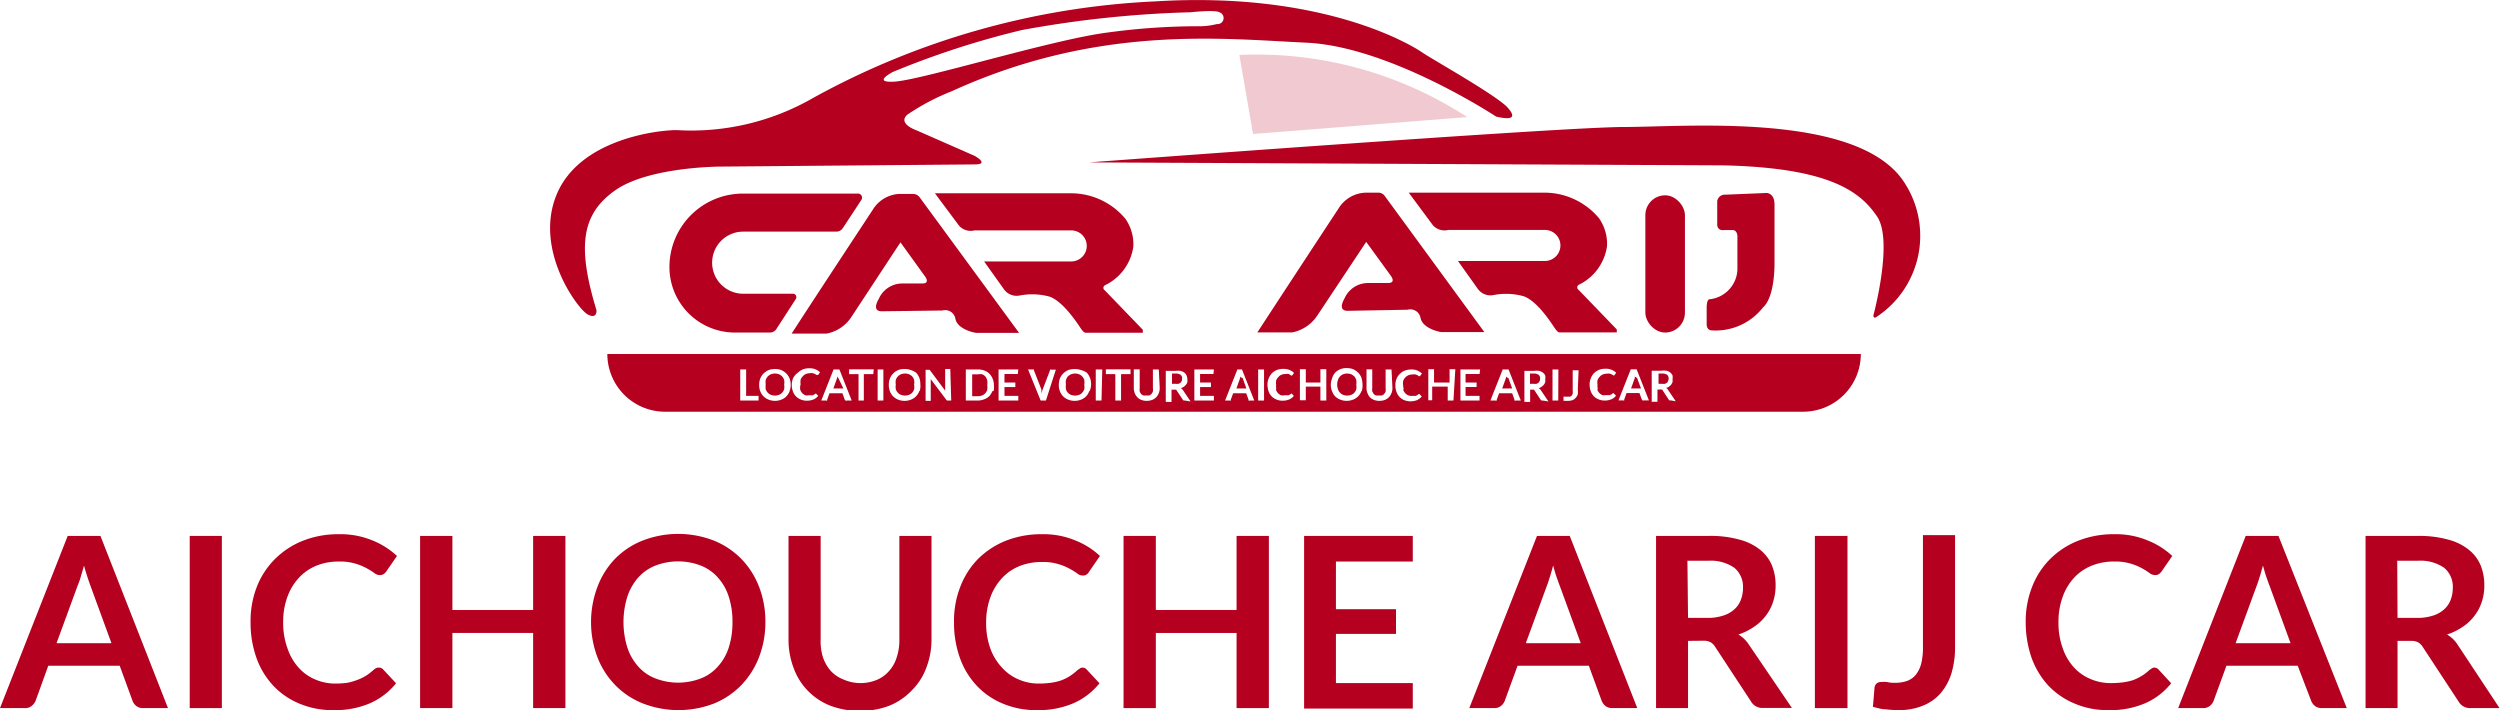 <svg xmlns="http://www.w3.org/2000/svg" viewBox="0 0 161.03 45.74"><defs><style>.cls-1,.cls-2{fill:#b5001f;}.cls-2{opacity:0.21;}</style></defs><g id="Layer_2" data-name="Layer 2"><g id="Layer_1-2" data-name="Layer 1"><path class="cls-1" d="M110.91,10.65c7,.14,8.94,1.73,10,3.3s-.24,6.36-.24,6.36c0,.29.25.07.25.07a6.26,6.26,0,0,0,1.58-8.86c-3.17-4.29-13.92-3.34-17.9-3.34s-34.45,2.28-34.45,2.28Z"/><path class="cls-1" d="M97.11,6.93c-.7-.78-4.91-3.14-5.5-3.55S85.33-.59,74.39.09a50.37,50.37,0,0,0-22,6.21,15.73,15.73,0,0,1-8.81,2.08c-1.25,0-6.26.59-7.73,4.16s1.37,7.37,2,7.71.57-.27.57-.27c-1.23-4.05-1-6.16,1.19-7.71s6.84-1.54,6.84-1.54l16.33-.14c1,0,0-.55,0-.55L59,8.38s-1.21-.42-.55-1a14.8,14.8,0,0,1,2.87-1.51c9.42-4.3,17.46-3.37,22.84-3.12S96.37,7.51,96.37,7.51C97.14,7.69,97.81,7.71,97.11,6.93ZM78.38,1.55a4.52,4.52,0,0,1-1,.14,43.32,43.32,0,0,0-6,.4c-3.59.45-12,3.07-13.79,3.17-1.46.08-.07-.63-.07-.63a55.72,55.72,0,0,1,8.28-2.69A69.79,69.79,0,0,1,76.68.79s1.59-.17,1.86,0A.39.39,0,0,1,78.38,1.55Z"/><path class="cls-1" d="M71.16,18.7a.19.19,0,0,1,0-.32A3.27,3.27,0,0,0,73,15.89a2.87,2.87,0,0,0-.52-1.81A4.57,4.57,0,0,0,69,12.45H60.22l1.55,2.08a1,1,0,0,0,1,.31H69a1,1,0,0,1,1,1h0a1,1,0,0,1-1,1H63.39l1.26,1.77a1,1,0,0,0,1,.43,4.25,4.25,0,0,1,1.93.06c.84.26,1.77,1.65,2,2s.33.33.33.33h3.7v-.19Z"/><path class="cls-1" d="M51.26,19.26a.22.22,0,0,0-.19-.34l-3.2,0a2,2,0,0,1-2-2h0a2,2,0,0,1,2-2h6a.5.5,0,0,0,.42-.23l1.19-1.81a.26.26,0,0,0-.22-.41H47.85a4.73,4.73,0,0,0-4.73,4.73h0a4.22,4.22,0,0,0,4.22,4.22H49.6a.49.49,0,0,0,.39-.2Z"/><path class="cls-1" d="M54.87,20.37,58,15.61l1.58,2.19s.38.48-.21.46l-1.26,0a1.65,1.65,0,0,0-1.51,1s-.52.82.24.79L60.7,20a.67.67,0,0,1,.84.53c.09.52.79.82,1.33.91h2.77l-6.41-8.74a.54.54,0,0,0-.42-.21H58a2.11,2.11,0,0,0-1.77,1c-1.42,2.16-4.1,6.23-5.24,8h2.24A2.47,2.47,0,0,0,54.87,20.37Z"/><path class="cls-1" d="M101.68,18.67a.19.19,0,0,1,0-.32,3.27,3.27,0,0,0,1.83-2.49,2.87,2.87,0,0,0-.52-1.81,4.58,4.58,0,0,0-3.52-1.64H90.74l1.55,2.09a1,1,0,0,0,1,.31h6.22a1,1,0,0,1,1,1h0a1,1,0,0,1-1,1H93.91l1.26,1.77a1,1,0,0,0,1,.43,4.25,4.25,0,0,1,1.93.06c.85.25,1.77,1.65,2,2s.33.34.33.34h3.71v-.19Z"/><path class="cls-1" d="M84.84,20.34,88,15.58l1.59,2.19s.37.47-.21.46l-1.27,0a1.65,1.65,0,0,0-1.51,1s-.51.82.24.79l3.82-.07a.67.67,0,0,1,.84.53c.1.52.8.82,1.33.91h2.78L89.2,12.63a.5.5,0,0,0-.42-.22H88a2.12,2.12,0,0,0-1.77,1c-1.42,2.16-4.09,6.23-5.24,8h2.25A2.52,2.52,0,0,0,84.84,20.34Z"/><rect class="cls-1" x="105.98" y="12.58" width="2.55" height="8.84" rx="1.28"/><path class="cls-1" d="M110.61,14.36l0-1.41a.49.49,0,0,1,.52-.41l2.66-.11s.5,0,.51.72c0,0,0,3.54,0,3.8s0,2.19-.74,2.85a3.87,3.87,0,0,1-3.32,1.48s-.33,0-.31-.44l0-1.06s0-.43.15-.5a2,2,0,0,0,1.83-2.07s0-1.74,0-2c0,0,0-.44-.38-.39H111S110.57,14.89,110.61,14.36Z"/><path class="cls-2" d="M80.71,8.63l-.88-5.09a24.83,24.83,0,0,1,14.67,4Z"/><path class="cls-1" d="M50.38,24.25a.6.6,0,0,0-.2-.14.71.71,0,0,0-.26-.05.76.76,0,0,0-.27.05.72.72,0,0,0-.2.14.73.73,0,0,0-.13.23,1.19,1.19,0,0,0,0,.29,1.36,1.36,0,0,0,0,.3.67.67,0,0,0,.13.22.56.56,0,0,0,.2.14.76.76,0,0,0,.27.05.71.71,0,0,0,.26-.05.48.48,0,0,0,.2-.14.54.54,0,0,0,.13-.22,1,1,0,0,0,0-.3.85.85,0,0,0,0-.29A.58.58,0,0,0,50.38,24.25Z"/><path class="cls-1" d="M53.92,24.25a.57.57,0,0,1,0-.14,1,1,0,0,0,0,.14,1,1,0,0,1,0,.1l-.24.67h.64L54,24.35Z"/><path class="cls-1" d="M58.76,24.25a.72.72,0,0,0-.2-.14.76.76,0,0,0-.27-.05.75.75,0,0,0-.26.05.6.6,0,0,0-.2.14.58.58,0,0,0-.13.23.85.85,0,0,0,0,.29,1,1,0,0,0,0,.3.54.54,0,0,0,.13.22.48.48,0,0,0,.2.14.75.75,0,0,0,.26.05.76.76,0,0,0,.27-.05.56.56,0,0,0,.2-.14.52.52,0,0,0,.12-.22.94.94,0,0,0,0-.3.84.84,0,0,0,0-.29A.56.56,0,0,0,58.76,24.25Z"/><path class="cls-1" d="M63.47,24.25a.6.6,0,0,0-.2-.14.68.68,0,0,0-.26,0h-.39v1.41H63a.67.67,0,0,0,.26-.05.48.48,0,0,0,.2-.14.54.54,0,0,0,.13-.22,1,1,0,0,0,0-.3.85.85,0,0,0,0-.29A.65.65,0,0,0,63.47,24.25Z"/><path class="cls-1" d="M69.71,24.25a.6.6,0,0,0-.2-.14.67.67,0,0,0-.26-.05.76.76,0,0,0-.27.05.9.9,0,0,0-.2.14.71.71,0,0,0-.12.23.84.84,0,0,0,0,.29.94.94,0,0,0,0,.3.54.54,0,0,0,.32.36.76.76,0,0,0,.27.05.67.67,0,0,0,.26-.05.48.48,0,0,0,.2-.14.54.54,0,0,0,.13-.22,1,1,0,0,0,0-.3.85.85,0,0,0,0-.29A.58.58,0,0,0,69.71,24.25Z"/><path class="cls-1" d="M76.14,24.37a.26.26,0,0,0-.1-.23.52.52,0,0,0-.31-.08h-.24v.66h.24a.5.5,0,0,0,.18,0,.4.4,0,0,0,.13-.07.32.32,0,0,0,.08-.12A.52.52,0,0,0,76.14,24.37Z"/><path class="cls-1" d="M79.88,24.25s0-.09,0-.14,0,.1,0,.14a.3.3,0,0,1,0,.1l-.24.67h.64l-.24-.67A.3.3,0,0,1,79.88,24.25Z"/><path class="cls-1" d="M87.24,24.25a.9.9,0,0,0-.2-.14.76.76,0,0,0-.27-.05.71.71,0,0,0-.26.05.6.6,0,0,0-.2.14.58.58,0,0,0-.13.23.84.84,0,0,0-.05.29.94.94,0,0,0,.05.3.54.54,0,0,0,.13.22.48.48,0,0,0,.2.14.71.71,0,0,0,.26.05.76.76,0,0,0,.27-.05.54.54,0,0,0,.32-.36.94.94,0,0,0,0-.3.84.84,0,0,0,0-.29A.71.71,0,0,0,87.24,24.25Z"/><path class="cls-1" d="M97,24.25s0-.09,0-.14,0,.1,0,.14a.3.3,0,0,1,0,.1l-.24.67h.64l-.24-.67A.3.3,0,0,1,97,24.25Z"/><path class="cls-1" d="M99.2,24.37a.26.26,0,0,0-.1-.23.52.52,0,0,0-.31-.08h-.24v.66h.24a.5.5,0,0,0,.18,0,.4.4,0,0,0,.13-.07.5.5,0,0,0,.08-.12A.52.52,0,0,0,99.2,24.37Z"/><path class="cls-1" d="M105.3,24.25a.57.57,0,0,1,0-.14,1,1,0,0,0,0,.14,1,1,0,0,1,0,.1l-.24.67h.64l-.25-.67Z"/><path class="cls-1" d="M39.12,22.8a3.72,3.72,0,0,0,3.72,3.72h73.29a3.72,3.72,0,0,0,3.73-3.72Zm9.74,3H47.68v-2h.38v1.7h.8Zm2-.6a.93.93,0,0,1-.21.33.81.81,0,0,1-.32.21,1.07,1.07,0,0,1-.41.08,1.16,1.16,0,0,1-.42-.08,1,1,0,0,1-.32-.21.93.93,0,0,1-.21-.33,1.07,1.07,0,0,1-.07-.41,1.14,1.14,0,0,1,.07-.41,1,1,0,0,1,.21-.32,1.21,1.21,0,0,1,.32-.22,1.16,1.16,0,0,1,.42-.07,1.07,1.07,0,0,1,.41.07,1,1,0,0,1,.32.22,1,1,0,0,1,.21.32,1.14,1.14,0,0,1,.07.41A1.07,1.07,0,0,1,50.86,25.18Zm.68-.11a.73.73,0,0,0,.13.23.72.72,0,0,0,.2.14.59.59,0,0,0,.23,0h.14l.12,0,.09-.05.1-.07,0,0h0a.05.05,0,0,1,0,0l.15.16a.76.76,0,0,1-.3.23,1.1,1.1,0,0,1-.43.08,1,1,0,0,1-.4-.08.86.86,0,0,1-.5-.53,1.16,1.16,0,0,1-.07-.42,1.07,1.07,0,0,1,.08-.41A1,1,0,0,1,51.4,24a1,1,0,0,1,.32-.21,1.16,1.16,0,0,1,.42-.07.94.94,0,0,1,.39.07.86.86,0,0,1,.29.19l-.12.17,0,0h-.05l-.07,0-.08-.06-.13-.05a.56.56,0,0,0-.2,0,.75.75,0,0,0-.26.05.5.5,0,0,0-.2.15.55.55,0,0,0-.14.22.88.88,0,0,0,0,.29A.85.85,0,0,0,51.54,25.07Zm3,.71a.11.11,0,0,1-.08,0,.1.1,0,0,1-.05-.06l-.15-.41h-.83l-.15.41,0,.06a.11.11,0,0,1-.08,0H52.9l.79-2h.38l.79,2Zm1.71-1.7h-.61v1.7H55.3v-1.7h-.61v-.31h1.59Zm.65,1.7h-.37v-2h.37Zm2.31-.6a.93.93,0,0,1-.21.33.89.89,0,0,1-.32.21,1.08,1.08,0,0,1-.42.08,1.07,1.07,0,0,1-.41-.08.89.89,0,0,1-.32-.21.93.93,0,0,1-.21-.33,1.07,1.07,0,0,1-.07-.41,1.14,1.14,0,0,1,.07-.41,1,1,0,0,1,.21-.32.94.94,0,0,1,.73-.29,1.09,1.09,0,0,1,.42.07A1.07,1.07,0,0,1,59,24a1,1,0,0,1,.21.32,1.14,1.14,0,0,1,.07.41A1.07,1.07,0,0,1,59.24,25.18Zm2.06.6h-.19l-.08,0a.12.12,0,0,1-.05-.05l-1-1.33v.08s0,.06,0,.08v1.24h-.33v-2h.26l0,0,0,0,1,1.34s0-.06,0-.09V23.77h.33Zm2.65-.6a1.16,1.16,0,0,1-.2.32.91.91,0,0,1-.33.2,1.07,1.07,0,0,1-.41.08h-.77v-2H63a1.07,1.07,0,0,1,.41.07.93.93,0,0,1,.33.21,1,1,0,0,1,.2.32,1.06,1.06,0,0,1,.08.4A1.07,1.07,0,0,1,64,25.18Zm1.64-1.11H64.7v.55h.7v.29h-.7v.57h.89v.3H64.32v-2h1.27Zm1.81,1.71h-.34l-.81-2h.3l.08,0a.21.21,0,0,1,0,.06l.48,1.23s0,.08,0,.13a.83.83,0,0,1,0,.15,1.58,1.58,0,0,1,.08-.28l.47-1.23,0-.05a.11.11,0,0,1,.08,0h.3Zm2.79-.6a1.08,1.08,0,0,1-.2.33,1,1,0,0,1-.32.21,1.14,1.14,0,0,1-.84,0,1,1,0,0,1-.32-.21.93.93,0,0,1-.21-.33,1.07,1.07,0,0,1-.07-.41,1.14,1.14,0,0,1,.07-.41,1,1,0,0,1,.21-.32,1.21,1.21,0,0,1,.32-.22,1.3,1.3,0,0,1,.84,0A1.21,1.21,0,0,1,70,24a1.09,1.09,0,0,1,.28.73A1.07,1.07,0,0,1,70.19,25.18Zm.79.6h-.37v-2H71Zm1.87-1.7h-.61v1.7h-.37v-1.7h-.61v-.31h1.59Zm1.88.89a.88.88,0,0,1-.06.33.77.77,0,0,1-.17.27.78.78,0,0,1-.26.17,1,1,0,0,1-.35.06.93.93,0,0,1-.34-.06.69.69,0,0,1-.26-.17.77.77,0,0,1-.17-.27.88.88,0,0,1-.06-.33v-1.2h.38V25a.66.66,0,0,0,0,.21.51.51,0,0,0,.09.16.36.36,0,0,0,.14.1.58.58,0,0,0,.19,0,.59.59,0,0,0,.2,0,.36.36,0,0,0,.14-.1.42.42,0,0,0,.09-.16.66.66,0,0,0,0-.21v-1.2h.38Zm1.62.81-.08,0-.06-.06-.42-.64s0,0-.05,0l-.09,0h-.16v.79h-.37v-2h.61a1.28,1.28,0,0,1,.36,0,.9.9,0,0,1,.24.12.46.46,0,0,1,.13.18.6.6,0,0,1,.05.24.63.63,0,0,1,0,.19.51.51,0,0,1-.09.16.58.58,0,0,1-.14.13.56.56,0,0,1-.19.09.49.49,0,0,1,.13.12l.5.74Zm1.84-1.71H77.3v.55H78v.29H77.3v.57h.89v.3H76.93v-2h1.26Zm2.34,1.71a.11.11,0,0,1-.08,0,.09.09,0,0,1,0-.06l-.15-.41h-.84l-.15.41s0,0,0,.06a.11.11,0,0,1-.08,0h-.29l.79-2H80l.79,2Zm.92,0h-.38v-2h.38Zm.76-.71a.73.73,0,0,0,.13.23.72.72,0,0,0,.2.14.59.59,0,0,0,.23,0h.14l.12,0,.1-.05.09-.07,0,0h0a.05.05,0,0,1,0,0l.15.16a.76.76,0,0,1-.3.23,1.1,1.1,0,0,1-.43.08,1,1,0,0,1-.4-.08.86.86,0,0,1-.5-.53,1.42,1.42,0,0,1-.07-.42,1.07,1.07,0,0,1,.08-.41,1,1,0,0,1,.21-.33,1,1,0,0,1,.32-.21,1.16,1.16,0,0,1,.42-.07.94.94,0,0,1,.39.07.86.86,0,0,1,.29.19l-.12.17,0,0h0l-.07,0-.08-.06L83,24.09a.56.56,0,0,0-.2,0,.75.75,0,0,0-.26.05.5.5,0,0,0-.2.15.55.55,0,0,0-.14.22.88.88,0,0,0,0,.29A.85.85,0,0,0,82.21,25.07Zm3.25.71h-.38V24.9h-.94v.88h-.38v-2h.38v.86h.94v-.86h.38Zm2.26-.6a.93.93,0,0,1-.21.33,1,1,0,0,1-.32.21,1.16,1.16,0,0,1-.42.08,1.07,1.07,0,0,1-.41-.08.93.93,0,0,1-.33-.21.91.91,0,0,1-.2-.33,1.07,1.07,0,0,1-.08-.41,1.15,1.15,0,0,1,.08-.41A1,1,0,0,1,86,24a1.12,1.12,0,0,1,.33-.22,1.07,1.07,0,0,1,.41-.07,1.16,1.16,0,0,1,.42.07,1.21,1.21,0,0,1,.32.22,1,1,0,0,1,.21.32,1.41,1.41,0,0,1,.07.41A1.3,1.3,0,0,1,87.72,25.18Zm2-.21a.88.88,0,0,1-.06.33,1,1,0,0,1-.17.27.78.78,0,0,1-.26.17,1,1,0,0,1-.35.06,1,1,0,0,1-.35-.06.78.78,0,0,1-.26-.17.92.92,0,0,1-.16-.27.88.88,0,0,1-.06-.33v-1.2h.37V25a.66.66,0,0,0,0,.21l.09.16a.4.4,0,0,0,.15.1.53.53,0,0,0,.19,0,.65.65,0,0,0,.2,0,.45.45,0,0,0,.14-.1.42.42,0,0,0,.09-.16.66.66,0,0,0,0-.21v-1.2h.38Zm.69.1a.58.58,0,0,0,.13.23.51.51,0,0,0,.43.18h.14l.11,0,.1-.05.09-.07,0,0h0s0,0,.05,0l.15.16a.93.93,0,0,1-.3.23,1.14,1.14,0,0,1-.43.08,1.07,1.07,0,0,1-.41-.08.9.9,0,0,1-.3-.21.94.94,0,0,1-.19-.32,1.16,1.16,0,0,1-.07-.42,1.07,1.07,0,0,1,.07-.41.91.91,0,0,1,.22-.33.89.89,0,0,1,.32-.21,1.16,1.16,0,0,1,.42-.07.94.94,0,0,1,.39.07,1,1,0,0,1,.29.19l-.13.17s0,0,0,0h0l-.07,0-.08-.06-.13-.05a.6.6,0,0,0-.2,0,.71.71,0,0,0-.26.05.62.62,0,0,0-.21.15.67.67,0,0,0-.13.22.88.88,0,0,0,0,.29A.85.85,0,0,0,90.42,25.07Zm3.24.71h-.37V24.9h-1v.88H92v-2h.37v.86h1v-.86h.37Zm1.68-1.71h-.9v.55h.71v.29h-.71v.57h.9v.3H94.07v-2h1.27Zm2.33,1.71a.11.11,0,0,1-.08,0,.09.09,0,0,1,0-.06l-.15-.41h-.84l-.15.41s0,0,0,.06a.11.11,0,0,1-.08,0H96l.79-2h.38l.79,2Zm1.74,0-.08,0-.06-.06-.42-.64,0,0-.09,0h-.16v.79h-.37v-2h.61a1.16,1.16,0,0,1,.35,0,.67.67,0,0,1,.24.12.4.4,0,0,1,.14.18.6.6,0,0,1,0,.24.63.63,0,0,1,0,.19.51.51,0,0,1-.09.16.58.58,0,0,1-.14.13.56.56,0,0,1-.19.09.49.49,0,0,1,.13.12l.5.74Zm1,0H100v-2h.38Zm1.26-.72a1.37,1.37,0,0,1,0,.31.58.58,0,0,1-.13.23.62.62,0,0,1-.2.15.88.88,0,0,1-.29.05h-.15l-.15,0,0-.22a.08.08,0,0,1,0-.05l.06,0H101l.14,0,.1-.07a.31.31,0,0,0,.06-.13.62.62,0,0,0,0-.2v-1.3h.38Zm1.25,0a.73.73,0,0,0,.13.23.72.72,0,0,0,.2.14.59.59,0,0,0,.23,0h.14l.12,0,.1-.05.09-.07,0,0h0a.05.05,0,0,1,.05,0l.15.16a.76.76,0,0,1-.3.23,1.1,1.1,0,0,1-.43.08,1,1,0,0,1-.4-.08.86.86,0,0,1-.5-.53,1.42,1.42,0,0,1-.07-.42,1.07,1.07,0,0,1,.08-.41,1,1,0,0,1,.21-.33,1,1,0,0,1,.32-.21,1.16,1.16,0,0,1,.42-.07.94.94,0,0,1,.39.07.86.86,0,0,1,.29.19l-.12.17,0,0h0l-.07,0-.08-.06-.13-.05a.56.56,0,0,0-.2,0,.75.75,0,0,0-.26.05.5.5,0,0,0-.2.15.55.55,0,0,0-.14.22.88.88,0,0,0,0,.29A.85.85,0,0,0,102.92,25.07Zm3,.71a.11.11,0,0,1-.08,0,.1.1,0,0,1-.05-.06l-.15-.41h-.83l-.15.41a.21.21,0,0,1,0,.06.11.11,0,0,1-.08,0h-.29l.79-2h.38l.79,2Zm1.74,0-.08,0a.09.09,0,0,1-.06-.06l-.42-.64-.06,0a.13.13,0,0,0-.08,0h-.16v.79h-.37v-2h.61a1.2,1.2,0,0,1,.35,0,.67.67,0,0,1,.24.12.49.49,0,0,1,.14.18.61.61,0,0,1,0,.24.63.63,0,0,1,0,.19.8.8,0,0,1-.08.16.86.86,0,0,1-.14.13.66.66,0,0,1-.19.09.34.34,0,0,1,.12.12l.5.74Z"/><path class="cls-1" d="M107.48,24.37a.29.29,0,0,0-.1-.23.52.52,0,0,0-.31-.08h-.24v.66h.23a.55.55,0,0,0,.19,0l.13-.07a.45.45,0,0,0,.1-.26Z"/><path class="cls-1" d="M10.82,45.61H9.23a.68.68,0,0,1-.44-.13.73.73,0,0,1-.25-.33l-.83-2.27H3.11l-.82,2.27a.9.9,0,0,1-.25.32.65.65,0,0,1-.44.14H0L4.36,34.52H6.47ZM3.64,41.43H7.18L5.83,37.74c-.06-.17-.13-.36-.2-.58s-.15-.47-.22-.73c-.07.26-.15.51-.21.73s-.14.42-.21.59Z"/><path class="cls-1" d="M14.29,45.61H12.22V34.52h2.07Z"/><path class="cls-1" d="M24.4,43a.36.36,0,0,1,.29.13l.82.88a4.42,4.42,0,0,1-1.66,1.28,5.69,5.69,0,0,1-2.37.45,5.46,5.46,0,0,1-2.22-.43,4.79,4.79,0,0,1-1.68-1.17,5.12,5.12,0,0,1-1.07-1.79,6.73,6.73,0,0,1-.37-2.28,6.06,6.06,0,0,1,.41-2.29A5.2,5.2,0,0,1,17.72,36a5.34,5.34,0,0,1,1.79-1.17,6.18,6.18,0,0,1,2.32-.42,5.37,5.37,0,0,1,2.16.4,5.11,5.11,0,0,1,1.58,1l-.69,1a.49.49,0,0,1-.16.16.4.4,0,0,1-.26.07.55.55,0,0,1-.36-.14,4.4,4.4,0,0,0-.47-.29,3.55,3.55,0,0,0-.72-.3,3.42,3.42,0,0,0-1.1-.14,3.77,3.77,0,0,0-1.44.27,3.14,3.14,0,0,0-1.12.78,3.61,3.61,0,0,0-.74,1.23,4.64,4.64,0,0,0-.27,1.63,4.74,4.74,0,0,0,.27,1.66A3.54,3.54,0,0,0,19.23,43a3,3,0,0,0,1.06.76,3.25,3.25,0,0,0,1.32.27,5.7,5.7,0,0,0,.76-.05A3.66,3.66,0,0,0,23,43.8a3.1,3.1,0,0,0,.55-.26,3.46,3.46,0,0,0,.51-.39.91.91,0,0,1,.16-.11A.39.39,0,0,1,24.4,43Z"/><path class="cls-1" d="M36.42,45.61H34.34V40.77h-5.2v4.84H27.06V34.52h2.08v4.77h5.2V34.52h2.08Z"/><path class="cls-1" d="M49.3,40.07a6.22,6.22,0,0,1-.41,2.26,5.41,5.41,0,0,1-1.14,1.8A5.18,5.18,0,0,1,46,45.31a6.34,6.34,0,0,1-4.59,0,5.13,5.13,0,0,1-1.78-1.18,5.29,5.29,0,0,1-1.15-1.8,6.43,6.43,0,0,1,0-4.52A5.29,5.29,0,0,1,39.61,36a5.13,5.13,0,0,1,1.78-1.18,6.34,6.34,0,0,1,4.59,0A5.21,5.21,0,0,1,47.75,36a5.27,5.27,0,0,1,1.14,1.79A6.18,6.18,0,0,1,49.3,40.07Zm-2.12,0a5.19,5.19,0,0,0-.24-1.64,3.38,3.38,0,0,0-.7-1.23,2.88,2.88,0,0,0-1.1-.77,4.08,4.08,0,0,0-2.92,0,2.92,2.92,0,0,0-1.11.77,3.53,3.53,0,0,0-.7,1.23,5.5,5.5,0,0,0,0,3.28,3.4,3.4,0,0,0,.7,1.22,2.81,2.81,0,0,0,1.11.77,4.08,4.08,0,0,0,2.92,0,2.78,2.78,0,0,0,1.1-.77,3.26,3.26,0,0,0,.7-1.22A5.24,5.24,0,0,0,47.18,40.07Z"/><path class="cls-1" d="M55.39,44a2.79,2.79,0,0,0,1.07-.2,2.15,2.15,0,0,0,.79-.56,2.34,2.34,0,0,0,.5-.87,3.51,3.51,0,0,0,.18-1.15V34.52H60v6.65A5.08,5.08,0,0,1,59.67,43a4,4,0,0,1-.92,1.45,4.18,4.18,0,0,1-1.45,1,5.2,5.2,0,0,1-1.91.34,5.3,5.3,0,0,1-1.92-.34A4.09,4.09,0,0,1,51.11,43a5.08,5.08,0,0,1-.32-1.82V34.52h2.07v6.64A3.47,3.47,0,0,0,53,42.31a2.6,2.6,0,0,0,.49.88,2.18,2.18,0,0,0,.8.56A2.76,2.76,0,0,0,55.39,44Z"/><path class="cls-1" d="M69.71,43a.37.37,0,0,1,.29.13l.82.88a4.42,4.42,0,0,1-1.66,1.28,5.69,5.69,0,0,1-2.37.45,5.46,5.46,0,0,1-2.22-.43,4.79,4.79,0,0,1-1.68-1.17,5.12,5.12,0,0,1-1.07-1.79,6.73,6.73,0,0,1-.37-2.28,6.06,6.06,0,0,1,.41-2.29A5.2,5.2,0,0,1,63,36a5.34,5.34,0,0,1,1.79-1.17,6.18,6.18,0,0,1,2.32-.42,5.29,5.29,0,0,1,2.15.4,5,5,0,0,1,1.59,1l-.69,1A.61.61,0,0,1,70,37a.4.4,0,0,1-.26.07.55.55,0,0,1-.36-.14,4.4,4.4,0,0,0-.47-.29,3.55,3.55,0,0,0-.72-.3,3.42,3.42,0,0,0-1.1-.14,3.77,3.77,0,0,0-1.44.27,3.14,3.14,0,0,0-1.12.78,3.61,3.61,0,0,0-.74,1.23,4.64,4.64,0,0,0-.27,1.63,4.74,4.74,0,0,0,.27,1.66A3.54,3.54,0,0,0,64.54,43a3,3,0,0,0,1.06.76,3.25,3.25,0,0,0,1.32.27,5.7,5.7,0,0,0,.76-.05,3.66,3.66,0,0,0,.63-.14,3,3,0,0,0,1.06-.65.91.91,0,0,1,.16-.11A.37.37,0,0,1,69.71,43Z"/><path class="cls-1" d="M81.73,45.61H79.65V40.77h-5.2v4.84H72.37V34.52h2.08v4.77h5.2V34.52h2.08Z"/><path class="cls-1" d="M91,34.52v1.65H86.05v3.07h3.87v1.59H86.05V44H91v1.64H84V34.52Z"/><path class="cls-1" d="M105.46,45.61h-1.6a.7.7,0,0,1-.44-.13.81.81,0,0,1-.25-.33l-.83-2.27H97.75l-.83,2.27a.77.77,0,0,1-.24.32.66.66,0,0,1-.44.14h-1.6L99,34.52h2.11Zm-7.18-4.18h3.54l-1.35-3.69c-.07-.17-.13-.36-.21-.58s-.14-.47-.22-.73c-.07.26-.14.51-.21.73s-.13.42-.2.59Z"/><path class="cls-1" d="M108.73,41.28v4.33h-2.06V34.52h3.38a6.93,6.93,0,0,1,2,.24,3.55,3.55,0,0,1,1.32.65,2.55,2.55,0,0,1,.76,1,3.37,3.37,0,0,1,.24,1.29,3.32,3.32,0,0,1-.16,1.06,2.94,2.94,0,0,1-.48.91,3,3,0,0,1-.76.71,3.83,3.83,0,0,1-1,.49,2,2,0,0,1,.67.64l2.78,4.09h-1.86a.88.88,0,0,1-.45-.1.86.86,0,0,1-.32-.31l-2.33-3.55a.85.85,0,0,0-.29-.28,1,1,0,0,0-.47-.09Zm0-1.48H110a3.13,3.13,0,0,0,1-.15,1.88,1.88,0,0,0,.71-.4,1.52,1.52,0,0,0,.42-.61,2.11,2.11,0,0,0,.14-.77,1.59,1.59,0,0,0-.56-1.3,2.68,2.68,0,0,0-1.7-.45h-1.32Z"/><path class="cls-1" d="M119,45.61H116.9V34.52H119Z"/><path class="cls-1" d="M125.93,41.67a5.85,5.85,0,0,1-.23,1.69,3.66,3.66,0,0,1-.69,1.28,3,3,0,0,1-1.14.81,4.07,4.07,0,0,1-1.59.29,7.34,7.34,0,0,1-.81-.05c-.26,0-.54-.09-.83-.16l.1-1.23a.43.43,0,0,1,.13-.27.45.45,0,0,1,.33-.1,1.26,1.26,0,0,1,.34,0,2,2,0,0,0,.53.05,2.26,2.26,0,0,0,.77-.12,1.31,1.31,0,0,0,.57-.41,1.88,1.88,0,0,0,.34-.71,4.19,4.19,0,0,0,.11-1.07v-7.2h2.07Z"/><path class="cls-1" d="M138.75,43a.37.37,0,0,1,.29.13l.81.88a4.35,4.35,0,0,1-1.66,1.28,5.61,5.61,0,0,1-2.36.45,5.4,5.4,0,0,1-2.22-.43,4.93,4.93,0,0,1-1.69-1.17,5.27,5.27,0,0,1-1.07-1.79,7,7,0,0,1-.37-2.28,6.06,6.06,0,0,1,.42-2.29A5.17,5.17,0,0,1,132.06,36a5.29,5.29,0,0,1,1.8-1.17,6.17,6.17,0,0,1,2.31-.42,5.3,5.3,0,0,1,2.16.4,5,5,0,0,1,1.59,1l-.69,1a.81.81,0,0,1-.16.16.43.43,0,0,1-.27.07.59.59,0,0,1-.36-.14,4.17,4.17,0,0,0-.46-.29,3.55,3.55,0,0,0-.72-.3,3.46,3.46,0,0,0-1.1-.14,3.77,3.77,0,0,0-1.44.27,3.18,3.18,0,0,0-1.13.78,3.59,3.59,0,0,0-.73,1.23,4.64,4.64,0,0,0-.27,1.63,4.74,4.74,0,0,0,.27,1.66,3.52,3.52,0,0,0,.71,1.23,3,3,0,0,0,1.07.76A3.25,3.25,0,0,0,136,44a5.81,5.81,0,0,0,.76-.05,3.66,3.66,0,0,0,.63-.14,3.36,3.36,0,0,0,.54-.26,2.66,2.66,0,0,0,.51-.39l.17-.11A.34.34,0,0,1,138.75,43Z"/><path class="cls-1" d="M151.16,45.61h-1.6a.7.7,0,0,1-.44-.13.81.81,0,0,1-.25-.33L148,42.88h-4.59l-.83,2.27a.77.77,0,0,1-.24.32.66.66,0,0,1-.44.14h-1.6l4.35-11.09h2.11ZM144,41.43h3.54l-1.35-3.69c-.07-.17-.13-.36-.21-.58s-.14-.47-.22-.73c-.07.26-.14.51-.21.73s-.13.42-.2.59Z"/><path class="cls-1" d="M154.43,41.28v4.33h-2.06V34.52h3.38a6.93,6.93,0,0,1,1.95.24,3.55,3.55,0,0,1,1.32.65,2.55,2.55,0,0,1,.76,1,3.37,3.37,0,0,1,.24,1.29,3.32,3.32,0,0,1-.16,1.06,2.94,2.94,0,0,1-.48.91,3,3,0,0,1-.76.71,3.83,3.83,0,0,1-1,.49,2,2,0,0,1,.67.64L161,45.61h-1.86a.88.88,0,0,1-.45-.1.86.86,0,0,1-.32-.31l-2.33-3.55a.85.85,0,0,0-.29-.28,1,1,0,0,0-.47-.09Zm0-1.48h1.29a3.13,3.13,0,0,0,1-.15,1.88,1.88,0,0,0,.71-.4,1.52,1.52,0,0,0,.42-.61,2.11,2.11,0,0,0,.14-.77,1.59,1.59,0,0,0-.56-1.3,2.68,2.68,0,0,0-1.7-.45h-1.32Z"/></g></g></svg>